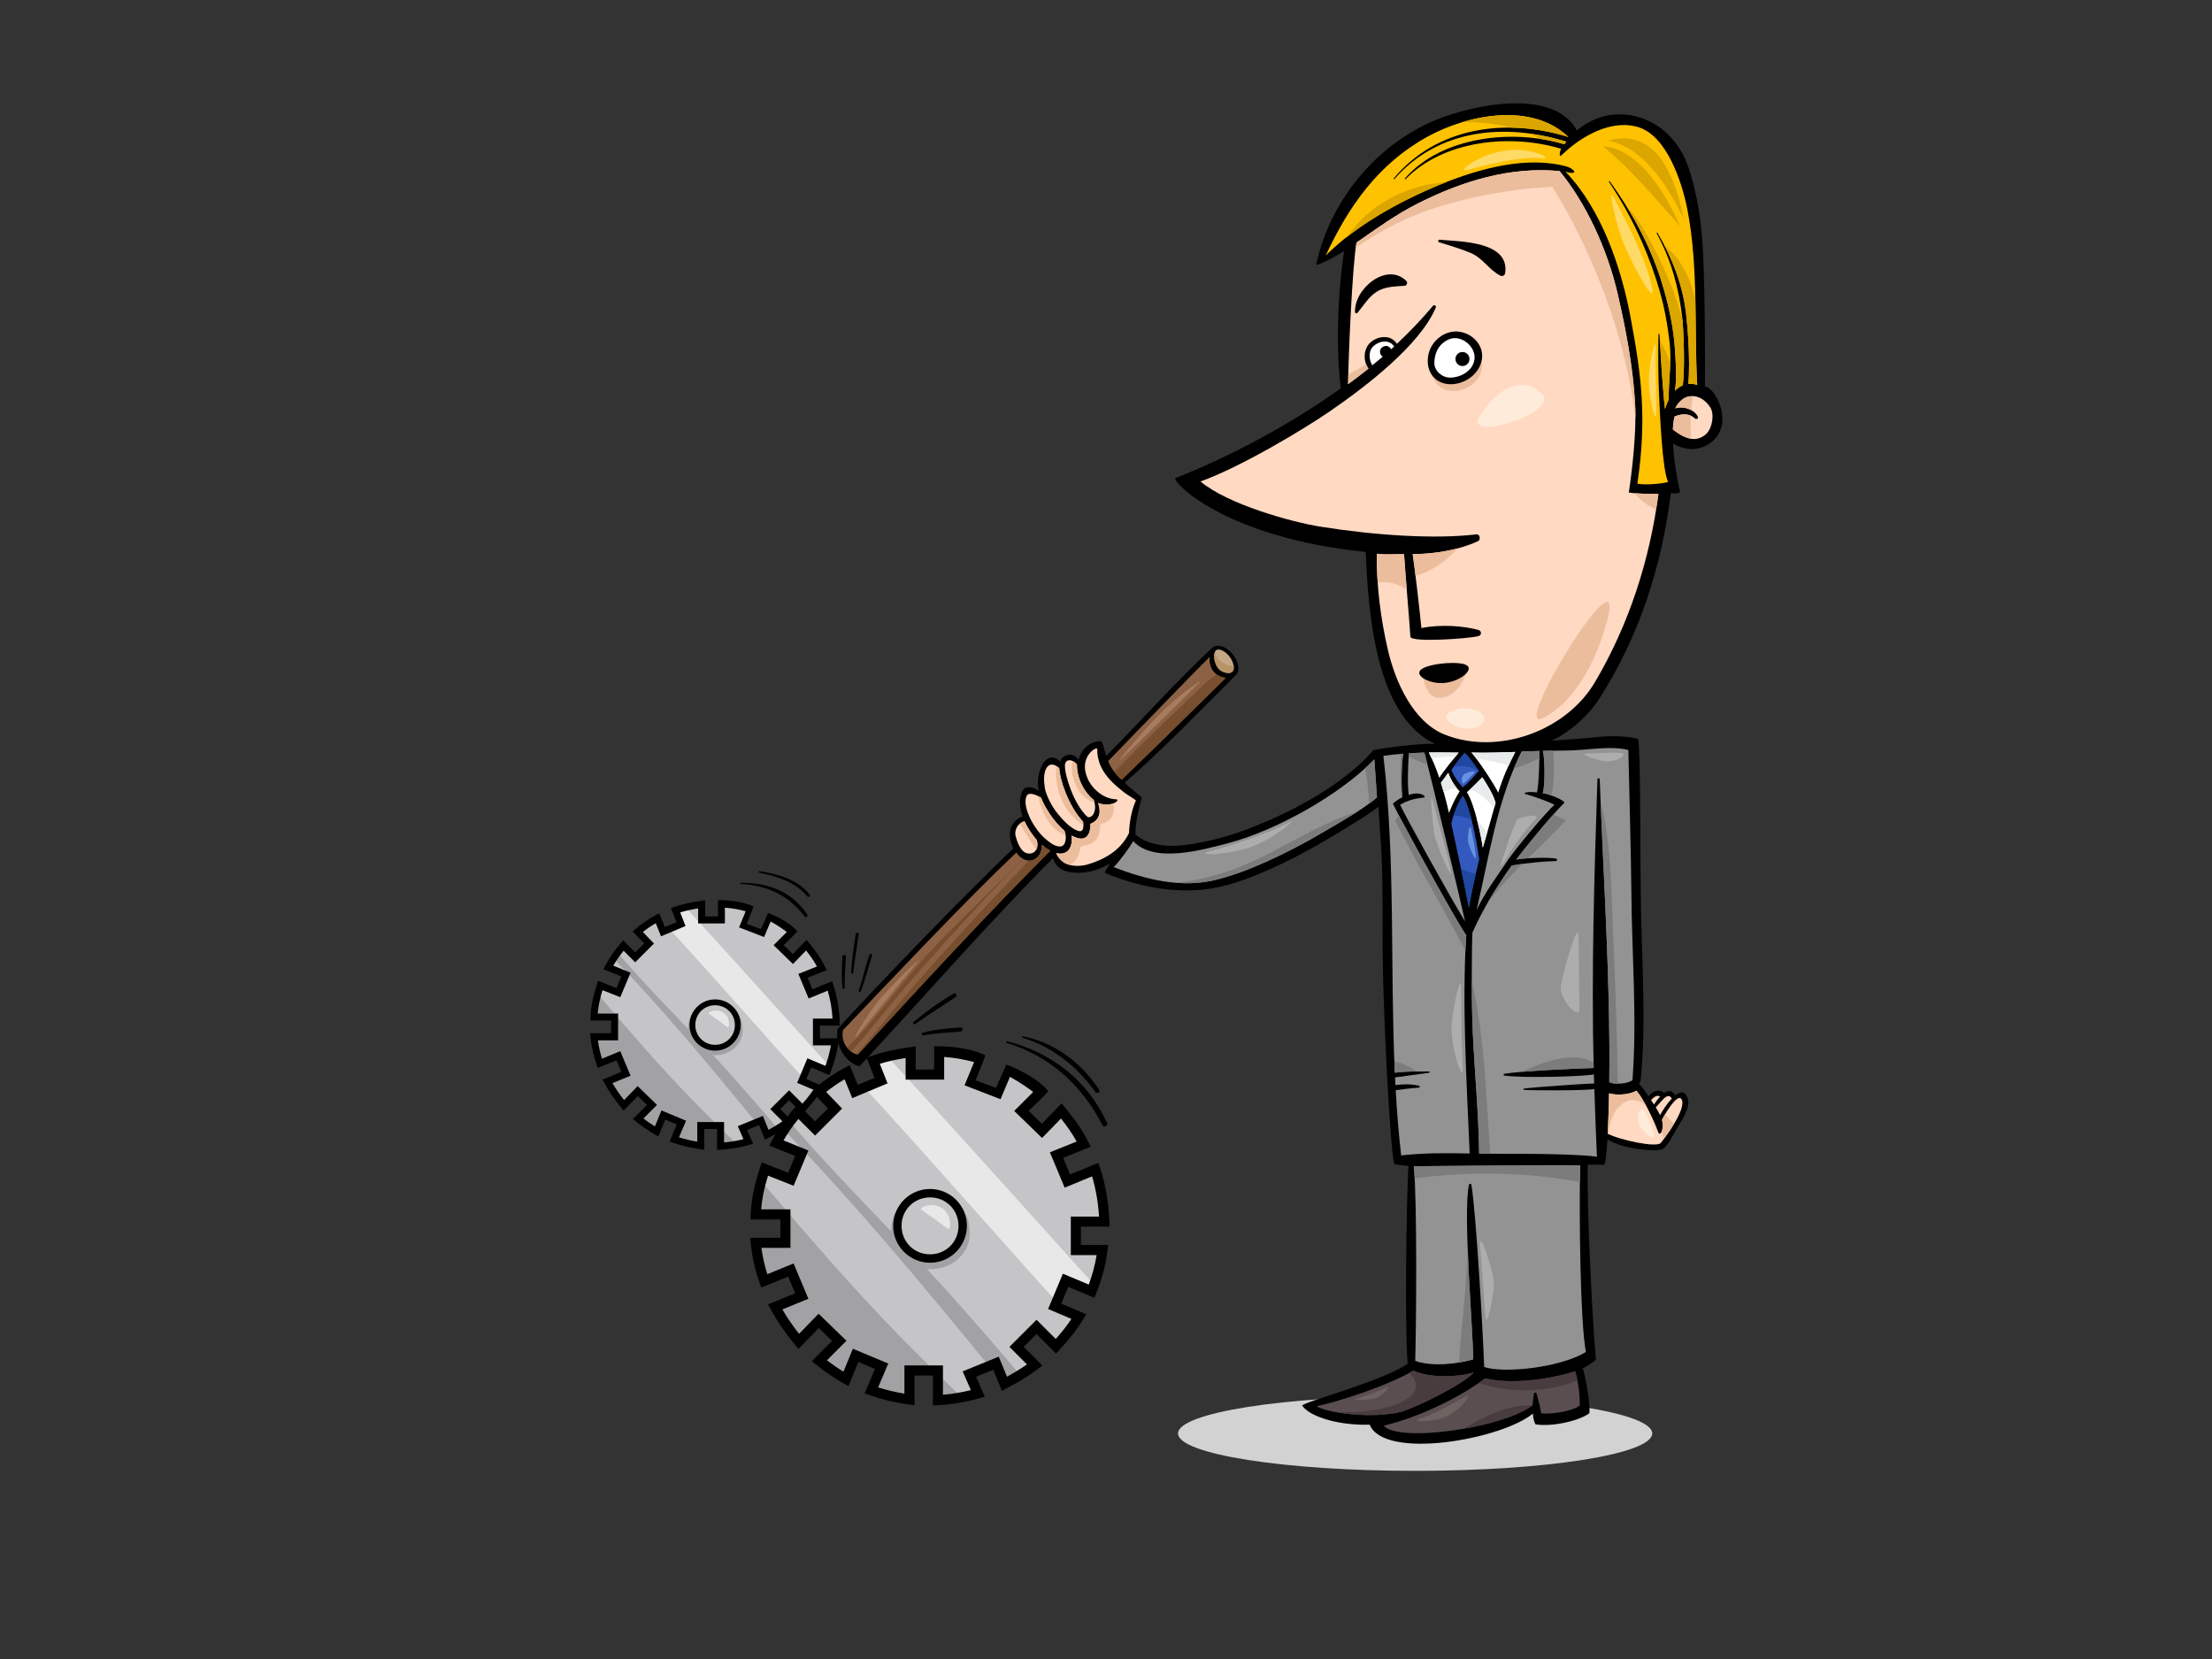 <?xml version="1.0" encoding="utf-8"?>
<!-- Generator: Adobe Illustrator 17.0.0, SVG Export Plug-In . SVG Version: 6.00 Build 0)  -->
<!DOCTYPE svg PUBLIC "-//W3C//DTD SVG 1.1//EN" "http://www.w3.org/Graphics/SVG/1.1/DTD/svg11.dtd">
<svg version="1.1" id="Layer_1" xmlns="http://www.w3.org/2000/svg" xmlns:xlink="http://www.w3.org/1999/xlink" x="0px" y="0px"
	 width="800px" height="600px" viewBox="0 0 800 600" enable-background="new 0 0 800 600" xml:space="preserve">
<rect x="0" y="0" width="800" height="600" fill="#333333" stroke="none"/>
<ellipse fill="#D2D2D2" cx="511.81" cy="518.424" rx="85.75" ry="13.532"/>
<path d="M616.591,139.744c0.111-2.907,0.121-31.905-0.62-47.476c-0.518-10.92-1.868-21.761-5.481-32.13
	c-6.391-18.339-26.734-24.447-40.176-12.952c-8.536-15.761-38.487-9.007-50.982-3.827c-21.795,9.034-38.36,29.351-43.292,52.252
	c-0.208,0.969,7.401-3.048,10.079-4.835c-2.539,16.871-2.876,36.114-1.198,49.652c-18.139,12.972-39.244,24.352-59.795,32.484
	c-1.706,0.673,16.666,21.347,68.778,26.708c1.04,21.621,3.235,58.841,25.07,69.449c-0.012-0.002-0.026-0.002-0.039-0.002
	c-5.397-0.389-19.638,1.644-22.203,2.199c0.622,4.576,1.545,16.123,2.722,34.425c0.859,13.367,0.438,26.784,0.608,40.175
	c0.302,24.105,3.014,75.07,4.378,75.255c1.635,0.223,3.284,0.399,4.936,0.54c-0.75,13.964-1.377,59.145-0.258,71.531
	c-9.117,6.443-38.903,14.127-38.138,15.214c2.979,4.237,13.96,7.216,24.383,6.843c5.268,12.925,47.623,5.394,59.051-4.021
	c0.023,1.415,0.339,2.995,0.966,3.938c6.745,0.942,16.351-1.589,19.453-4.079c0.313-4.706-1.705-14.456-2.443-16.213
	c1.502-0.728,3.59-2.049,4.797-3.082c-1.1-11.609-3.295-51.934-2.963-70.544c1.561-0.151,4.593,0.159,6.147-0.068
	c0.482-2.166,0.979-8.499,1.008-9.12c5.414,3.664,18.093,4.619,19.983,3.497c1.891-1.12,4.351-6.273,5.827-8.658
	c1.518-2.457,4.219-6.561,3.177-9.662c-0.922-2.744-2.639-2.548-4.473-1.094c-1.104-1.986-2.599-1.827-4.037-0.828
	c-1.749-1.699-4.437-0.67-5.616,1.233c-1.079-1.609-2.206-3.213-3.462-4.669c-0.004-0.005-0.004-0.01-0.008-0.017
	c0.309-0.286,0.545-0.683,0.599-1.23c1.986-19.976,0.552-40.908,0.139-60.967c-0.396-19.333-0.086-58.246-1.059-62.404
	c-4.07-1.15-10.337-1.192-14.959-0.696c-5.858,0.628-10.602,0.942-16.503,1.308c5.21-2.085,12.859-8.153,17.194-14.847
	c14.588-22.536,22.802-48.131,26.104-74.688c0.946,0.045,2.573,0.336,3.357-0.449c-1.008-3.803-2.573-13.091-2.522-17.491
	c1.346,0.926,2.993,1.438,4.542,1.777c4.094,0.903,8.551-0.824,11.095-4.082C626.211,151.117,620.059,140.079,616.591,139.744z"/>
<path fill="#FFFFFF" d="M527.549,272.193c-0.865,1.084-5.788,6.994-6.998,9.127c-1.072-3.156-2.296-6.243-3.784-9.178
	C520.175,272.078,524.137,272.163,527.549,272.193z"/>
<path fill="#939393" d="M551.421,287.072c4.465,1.336,8.801,2.94,10.802,3.998c-2.668,2.174-13.743,15.417-16.603,19.637
	c-4.747,7.004-8.417,11.851-11.586,18.372c4.545-19.311,7.31-39.4,16.289-57.277c2.153-0.083,4.306-0.145,6.458-0.211
	c-0.071,2.959-0.091,11.28-0.907,15.005C551.552,286.082,551.163,286.996,551.421,287.072z"/>
<path fill="#3359BF" d="M529.075,287.849c2.454,3.735,4.819,15.171,5.912,22.858c-1.417,5.879-2.899,12.295-3.744,17.521
	c-1.405-7.648-5.946-28.401-6.357-30.348C525.704,293.95,527.87,289.215,529.075,287.849z"/>
<path fill="#FFFFFF" d="M524.629,292.584c-0.181,0.432-0.389,0.921-0.588,1.433c-0.583-2.558-1.188-5.021-1.885-7.491
	c-0.321-1.132-0.662-2.269-1.027-3.414c1.043-1.365,1.777-2.475,2.648-3.614c0.677,1.921,1.834,4.044,3.171,5.663
	c0.312,0.379,0.633,0.73,0.961,1.044C526.613,288.218,525.554,290.378,524.629,292.584z"/>
<path fill="#FFFFFF" d="M530.521,286.484c2.087-1.685,4.559-4.391,5.589-5.367c1.633,2.558,4.045,6.33,4.78,9.292
	c-0.728,2.613-3.711,13.284-4.617,16.173C535.878,303.48,533.492,291.221,530.521,286.484z"/>
<path fill="#FFFFFF" d="M541.838,286.727c-0.877-2.334-7.887-12.772-9.658-14.561c4.924,0.189,12.925-0.126,15.84-0.211
	C545.532,276.692,543.461,281.413,541.838,286.727z"/>
<path fill="#3359BF" d="M534.791,278.815c-1.459,1.808-3.869,4.458-5.75,5.934c-1.732-1.873-3.178-3.886-4.13-6.323
	c1.436-1.898,3.182-4.371,4.807-6.15C530.9,273.25,533.886,277.359,534.791,278.815z"/>
<path fill="#939393" d="M509.588,272.437c1.851-0.113,3.702-0.203,5.555-0.253c3.153,11.795,12.888,52.75,14.735,61.101
	c-5.43-8.866-21.115-37.169-23.522-42.227c2.728-1.604,5.536-2.335,8.349-2.568c1.777-0.146-1.045-2.57-5.218-0.962
	C509.003,284.316,509.165,276.371,509.588,272.437z"/>
<path fill="#939393" d="M506.752,417.875c-0.908-7.85-1.527-15.717-1.975-23.594c2.799-0.399,5.598-0.718,8.428-0.932
	c0.339-0.025,0.389-0.594,0.053-0.67c-2.846-0.67-5.715-0.63-8.583-0.234c-0.05-0.929-0.109-1.857-0.153-2.786
	c4.401-0.592,8.353-1.165,12.352-1.685c0.298-0.037,0.267-0.465-0.036-0.464c-4.031,0.028-8.331-0.11-12.388,0.457
	c-1.735-38.215,0.289-76.628-4.134-114.593c2.392-0.359,4.787-0.612,7.183-0.801c-0.664,3.638-0.744,12.549-0.342,15.749
	c-1.072,0.537-2.915,1.772-3.386,2.335c1.218,2.972,23.987,44.578,26.507,47.525c-1.599,25.567,0.239,54.261,1.246,78.993
	C523.218,416.996,514.872,416.949,506.752,417.875z"/>
<path fill="#5A4E51" d="M476.155,508.576c7.217-1.428,26.324-7.594,34.984-12.865c5.749,2.731,16.425,2.394,21.874,0.638
	c-3.52,4.071-19.157,11.875-25.796,14.11C496.286,513.401,479.607,510.916,476.155,508.576z"/>
<path fill="#5A4E51" d="M571.303,508.37c-2.903,2.089-10.118,3.188-13.918,2.799c-0.076-0.951-1.205-5.749-1.677-7.204
	c-0.148-0.459-0.894-0.412-0.95,0.083c-0.151,1.3-0.419,2.758-0.516,4.205c-10.63,8.151-48.279,13.658-53.827,7.363
	c14.333-3.432,28.765-11.12,36.679-17.089c11.852,2.676,26.905-0.68,32.576-2.588C570.597,498.694,571.537,504.813,571.303,508.37z"
	/>
<path fill="#939393" d="M536.773,494.393c-0.386-11.514-2.89-55.629-4.626-65.941c-0.08-0.472-0.785-0.354-0.876,0.06
	c-2.261,10.226,1.513,52.619,1.524,63.104c-5.031,1.582-14.757,2.839-20.96,0.553c0.397-13.872,0.712-57.016-0.481-70.381
	c12.18-0.047,48.869-0.529,60.143-0.321c-0.432,16.826-0.013,56.834,2.079,67.502C564.281,494.634,543.925,496.806,536.773,494.393z
	"/>
<path fill="#FFD9C2" d="M604.489,397.104c0.051,0.075,0.112,0.125,0.169,0.178c-1.606,1.684-3.186,4.037-4.283,5.997
	c-0.453-0.962-0.992-1.88-1.55-2.776c0.764-0.866,1.524-1.74,2.315-2.575C602.081,396.938,603.482,395.544,604.489,397.104z"/>
<path fill="#FFD9C2" d="M598.355,396.73c0.782-0.527,1.385-0.504,2.054-0.138c-0.874,0.919-1.661,2.001-2.234,2.889
	c-0.106-0.166-0.209-0.337-0.316-0.499c-0.244-0.369-0.494-0.746-0.74-1.12C597.498,397.449,597.891,397.046,598.355,396.73z"/>
<path fill="#FFD9C2" d="M599.799,409.62c0.538,1.441,2.248-1.203,1.266-4.601c0.566-1.203,5.497-9.945,7.071-7.461
	c2.1,3.311-6.389,14.549-7.553,15.844c-1.509,1.679-14.432-0.972-19.116-3.372c0.218-4.869,0.385-9.742,0.479-14.622
	c1.959,0.647,6.856,0.808,9.907-0.959C595.143,398.459,598.552,406.285,599.799,409.62z"/>
<path fill="#939393" d="M569.034,271.363c6.694-0.296,13.773-1.625,19.877-0.12c0.177,7.874,1.03,40.394,1.095,50.952
	c0.143,22.752,2.125,45.801,0.401,68.48c-1.765,1.283-6.262,1.687-8.396,0.72c0.474-36.49-2.129-73.238-3.446-109.545
	c-0.02-0.54-0.807-0.484-0.826,0.038c-1.153,34.535-2.219,69.603-1.369,104.372c-6.03,0.16-26.008,1.032-32.32,2.091
	c-0.366,0.062-0.342,0.582,0.017,0.638c6.364,0.971,28.288,0.384,32.371-0.414c0.029,1.092,0.077,2.179,0.109,3.268
	c-3.936,0.13-20.863,1.286-25.348,1.843c-0.268,0.035-0.313,0.472-0.022,0.489c4.478,0.274,21.543,0.261,25.439-0.286
	c0.234,7.383,0.869,23.651,0.935,24.451c-9.862-1.376-38.324-0.984-42.589-1.089c-0.195-14.527-1.599-28.945-2.292-43.456
	c-0.575-12.046-0.385-32.324-0.159-36.471c3.689-8.397,8.844-16.823,14.224-24.273c5.809-1.054,12.475-1.579,15.948-1.626
	c0.509-0.008,0.613-0.799,0.099-0.899c-3.082-0.605-12.564-0.156-14.44,0.361c2.867-3.778,12.202-15.415,17.42-20.549
	c0.535-0.527-4.898-3.133-7.826-3.486c0.909-2.129,0.838-12.815,0.048-15.299C561.664,271.45,565.351,271.528,569.034,271.363z"/>
<path fill="#FFD9C2" d="M576.878,246.64c-10.68,18.106-35.61,26.645-54.527,18.972c-11.122-4.513-17.638-18.709-20.372-30.434
	c-2.582-11.067-4.179-23.31-4.04-34.907c3.742,0.435,6.097,0.076,9.853,0.146c0.569,8.71,1.699,20.875,2.302,29.851
	c0.142,2.153,20.642,0.76,24.554-0.196c1.29-0.316,1.281-1.923,0.012-2.262c-5.064-1.361-13.405-2.141-20.586-0.663
	c-0.46-4.739-2.468-22.587-3.159-26.723c8.269-0.13,16.346-1.411,23.556-4.667c1.183-0.533,0.799-2.648-0.509-2.493
	c-15.181,1.793-36.673,0.361-56.446-2.796c-10.39-1.657-33.503-8.05-43.334-16.336c14.65-5.261,37.319-18.881,46.695-25.32
	c12.894-8.856,32.693-23.967,38.399-37.595c0.266-0.628-0.596-1.117-1.036-0.59c-4.067,4.855-8.431,9.406-13.015,13.72
	c-2.325-3.587-6.945-2.736-9.434-0.63c-2.734,2.311-2.883,6.803-0.868,9.589c-2.403,1.935-4.86,3.805-7.357,5.626
	c0.04-8.798,1.523-43.13,3.036-51.211c7.194-4.985,14.273-10.146,22.197-14.14c16.012-8.07,33.386-13.425,51.23-11.705
	c9.332,11.261,17.215,27.825,21.082,44.657c2.902,12.629,5.413,25.828,6.226,39.028c0.653,10.581-1.148,25.283-2.256,32.555
	c2.61,0.537,9.815,0.557,10.714,0.522C596.655,202.551,589.152,225.836,576.878,246.64z"/>
<path fill="#FFFFFF" d="M500.125,128.957c-1.162,1.002-2.606,2.154-3.793,3.132c-0.698-0.801-1.567-3.743-0.432-5.848
	c1.226-2.272,5.99-4.328,8.326-0.937c-0.376,0.346-0.764,0.686-1.149,1.025c-0.186-0.677-1.202-1.403-2.122-1.185
	C498.177,125.806,499.051,128.701,500.125,128.957z"/>
<path fill="#FFC200" d="M581.894,65.766c8.073,11.961,14.217,25.295,18.249,39.137c1.889,6.482,3.09,13.126,3.771,19.84
	c0.675,6.659-0.514,13.221-0.394,19.781c-0.548,1.057-0.987,2.204-1.354,3.379c-0.13-1.095-0.253-2.182-0.349-3.243
	c-0.707-7.93-1.194-15.844-1.651-23.794c-0.011-0.231-0.353-0.224-0.357,0.008c-0.134,6.971-0.134,14.918,0.256,22.993
	c0.231,4.755,1.104,26.679,3.266,30.406c-2.093,0.725-8.735,1.247-11.158,0.637c3.594-24.14,1.298-39.9-2.399-59.83
	c-3.369-18.169-10.464-39.247-23.57-52.982c5.306,1.461,2.794-1.183,0.637-1.799c-14.463-4.124-32.028,0.686-46.12,6.499
	c-14.357,5.921-29.999,14.398-41.257,25.611c8.26-17.797,18.975-33.11,36.665-42.899c14.746-8.163,37.848-12.647,51.105,0.033
	c-22.376-6.962-47.53-3.777-63.191,15.001c-0.135,0.163,0.096,0.392,0.239,0.233c15.959-18.266,40.16-20.372,62.197-13.543
	c-0.244,0.309-0.482,0.63-0.722,0.951c-18.572-5.695-44.422-2.867-57.654,12.355c-0.147,0.168,0.091,0.402,0.246,0.241
	c13.745-14.085,37.939-16.52,56.281-10.965c-0.016,0.025-0.036,0.05-0.051,0.075c-0.51,0.814-0.764,3.017-0.004,2.397
	c0.322-0.261,3.579-3.579,7.943-6.265c4.362-2.687,11.906-6.296,19.679-4.14c10.524,2.916,16.155,19.849,18.133,30.214
	c4.034,21.136,2.347,43.624,3.496,63.091c-1.153-0.333-2.216-0.417-3.204-0.321c0.714-8.853-0.258-20.647-0.854-25.634
	c-1.236-10.374-5.043-20.032-10.31-29.016c-0.11-0.185-0.389-0.02-0.286,0.166c5.208,9.564,8.053,19.86,9.263,30.645
	c0.495,4.435,0.998,19.346,0.133,24.354c-1.04,0.432-1.972,1.092-2.789,1.931c0.712-4.967,0.275-10.463-0.022-15.104
	c-0.475-7.412-2.052-14.722-4.085-21.849c-4.012-14.044-10.962-26.979-19.477-38.772C582.063,65.412,581.768,65.58,581.894,65.766z"
	/>
<path fill="#FFD9C2" d="M617.016,156.996c-4.038,3.624-8.516,1.011-11.993-1.641c0.059-1.642,0.243-3.223,0.592-4.702
	c2.418-1.052,5.346-1.293,7.335,0.665c0.47,0.462,1.407,0.065,1.073-0.633c-1.204-2.531-5.153-4.003-8.171-2.995
	c0.392-0.77,1.9-3.582,4.698-4.255c2.797-0.67,5.767,0.543,7.944,3.806C620.209,149.814,619.203,155.035,617.016,156.996z"/>
<path fill="#E8EBEB" d="M526.328,273.694c0.566-0.695,1.015-1.24,1.221-1.501c-3.412-0.03-7.374-0.115-10.782-0.051
	c0.334,0.658,0.609,1.346,0.918,2.018C520.478,273.755,523.382,273.615,526.328,273.694z"/>
<path fill="#E8EBEB" d="M526.948,285.161c-1.184-1.481-2.478-3.7-3.171-5.663c-0.871,1.139-1.605,2.249-2.648,3.614
	c0.365,1.145,0.714,2.284,1.027,3.414C523.612,285.63,525.304,284.931,526.948,285.161z"/>
<path fill="#E8EBEB" d="M537.715,289.356c1,0.903,1.861,1.89,2.651,2.926c0.222-0.791,0.405-1.448,0.524-1.873
	c-0.735-2.962-3.147-6.734-4.78-9.292c-0.863,0.818-2.734,2.839-4.545,4.466C533.862,286.032,536.077,287.877,537.715,289.356z"/>
<path fill="#E8EBEB" d="M534.068,296.068c1.173,4.426,1.988,8.823,2.205,10.513c0.319-1.024,0.9-3.02,1.549-5.289
	C536.596,299.537,535.307,297.82,534.068,296.068z"/>
<path fill="#E8EBEB" d="M545.591,276.935c0.766-1.672,1.562-3.329,2.428-4.98c-2.915,0.085-10.915,0.401-15.84,0.211
	c0.377,0.382,1,1.17,1.744,2.176C537.902,274.908,541.842,275.804,545.591,276.935z"/>
<path fill="#2047A1" d="M528.365,314.084c1.153,5.45,2.291,10.944,2.879,14.143c0.599-3.708,1.523-8.015,2.516-12.305
	C531.83,315.72,530.025,315.088,528.365,314.084z"/>
<path fill="#2047A1" d="M532.244,296.607c-0.965-3.788-2.056-7.064-3.169-8.758c-0.915,1.039-2.384,4.024-3.397,7.124
	C527.958,294.913,530.17,295.531,532.244,296.607z"/>
<path fill="#2047A1" d="M534.712,278.693c-0.976-1.539-3.837-5.464-4.994-6.418c-1.321,1.444-2.714,3.338-3.964,5.02
	C528.824,276.757,532.02,277.251,534.712,278.693z"/>
<path fill="#493C3F" d="M511.139,495.711c-0.508,0.311-1.057,0.622-1.632,0.936c1.819,1.205,2.872,2.997,2.452,5.626
	c-0.485,3.035-6.345,5.595-8.829,6.298c-6.649,1.891-13.932,2.56-21.04,1.945c6.766,1.383,17.379,2.028,25.126-0.056
	c6.639-2.236,22.276-10.039,25.796-14.11C527.563,498.104,516.887,498.442,511.139,495.711z"/>
<path fill="#493C3F" d="M570.483,499.253c-0.249-1.3-0.531-2.472-0.813-3.313c-5.671,1.908-20.724,5.264-32.576,2.588
	c-0.708,0.537-1.488,1.087-2.297,1.646C545.82,503.914,559.373,503.772,570.483,499.253z"/>
<path fill="#493C3F" d="M554.222,508.268c-8.746-0.283-17.209,3.748-24.915,8.47C539.481,514.965,549.501,511.879,554.222,508.268z"
	/>
<path fill="#7C7C7C" d="M556.734,274.132c0.019-1.024,0.031-1.91,0.047-2.542c-2.153,0.067-4.305,0.128-6.458,0.211
	c-1.01,2.013-1.932,4.056-2.797,6.12C550.762,277.039,553.861,275.788,556.734,274.132z"/>
<path fill="#7C7C7C" d="M516.26,276.486c-0.428-1.676-0.805-3.135-1.117-4.302c-1.853,0.05-3.704,0.14-5.555,0.253
	c-0.04,0.372-0.076,0.81-0.11,1.248C511.631,274.754,513.903,275.69,516.26,276.486z"/>
<path fill="#7C7C7C" d="M510.225,386.134c-1.863-1.109-3.857-1.762-5.924-2.249c0.055,1.36,0.089,2.723,0.15,4.081
	c2.526-0.353,5.143-0.426,7.734-0.442C511.558,387.017,510.911,386.541,510.225,386.134z"/>
<path fill="#7C7C7C" d="M530.015,343.92c0.082-1.918,0.146-3.853,0.264-5.739c-2.099-2.455-18.229-31.698-24.273-43.135
	c-0.549,0.495-1.032,1.04-1.448,1.611C512.471,312.713,521.789,328.025,530.015,343.92z"/>
<path fill="#7C7C7C" d="M506.558,272.66c-0.069,5.274-0.17,10.543,0.346,15.797c0.087-0.046,0.174-0.096,0.254-0.136
	c-0.401-3.2-0.322-12.111,0.342-15.749C507.185,272.596,506.872,272.633,506.558,272.66z"/>
<path fill="#7C7C7C" d="M571.391,427.512c0.026-2.227,0.061-4.272,0.106-6.045c-11.274-0.208-47.964,0.274-60.143,0.321
	c0.109,1.218,0.204,2.689,0.289,4.358C531.291,423.661,551.795,423.759,571.391,427.512z"/>
<path fill="#7C7C7C" d="M529.74,468.962c-0.726,7.938-1.557,15.869-2.075,23.817c1.948-0.319,3.729-0.723,5.13-1.163
	c-0.008-6.383-1.409-24.59-1.992-40.17C530.634,457.295,530.271,463.132,529.74,468.962z"/>
<path fill="#7C7C7C" d="M561.044,287.672c1.409-5.219,0.865-10.751,0.775-16.168c-1.279,0.01-2.557,0.015-3.835,0.05
	c0.79,2.483,0.861,13.169-0.048,15.299C558.821,286.959,559.934,287.273,561.044,287.672z"/>
<path fill="#7C7C7C" d="M550.578,312.447c-1.293,0.181-2.59,0.377-3.843,0.605c-3.159,4.373-6.231,9.087-8.982,13.931
	C541.517,321.763,545.961,317.04,550.578,312.447z"/>
<path fill="#7C7C7C" d="M566.279,296.64c-1.506-0.711-2.999-1.418-4.539-2.015c-5.065,5.686-11.176,13.332-13.399,16.263
	c0.671-0.185,2.326-0.359,4.304-0.482C557.272,305.871,561.984,301.403,566.279,296.64z"/>
<path fill="#7C7C7C" d="M585.128,391.93c-0.232-17.779-0.976-35.542-1.706-53.307c-0.664-16.17-0.558-33.087-4.541-48.926
	c1.373,33.75,3.571,67.833,3.131,101.698C582.808,391.756,583.936,391.925,585.128,391.93z"/>
<path fill="#7C7C7C" d="M550.358,387.648c8.575-0.723,21.388-1.267,26.012-1.388c-0.013-0.618-0.019-1.238-0.033-1.857
	C569.845,379.919,558.087,383.9,550.358,387.648z"/>
<path fill="#7C7C7C" d="M532.291,354.417c0.013,6.625,0.115,13.861,0.379,19.379c0.693,14.511,2.098,28.928,2.292,43.456
	c0.714,0.017,2.114,0.022,3.982,0.022C537.496,396.539,536.91,374.838,532.291,354.417z"/>
<path fill="#DBA600" d="M546.723,46.19c6.866,0.12,13.813,1.272,20.51,3.355c-9.945-9.513-25.431-9.365-38.776-5.252
	C534.616,44,540.847,44.626,546.723,46.19z"/>
<path fill="#DBA600" d="M566.477,51.236c-4.438-1.375-8.963-2.367-13.493-2.959c1.49,0.603,2.94,1.275,4.346,2.015
	c2.915,0.454,5.752,1.075,8.425,1.895C565.995,51.866,566.234,51.545,566.477,51.236z"/>
<path fill="#DBA600" d="M511.074,68.165c-6.448,2.118-12.484,5.409-17.459,10.076c-2.547,2.392-4.705,4.995-6.746,7.692
	c10.202-8.05,22.415-14.418,33.852-19.133c0.794-0.327,1.603-0.652,2.418-0.971C519.033,66.172,514.987,66.882,511.074,68.165z"/>
<path fill="#DBA600" d="M579.646,52.856c10.487,8.449,18.928,18.974,27.955,28.935C601.708,68.283,592.031,53.747,579.646,52.856z"
	/>
<path fill="#DBA600" d="M594.502,51.841c-4.258-2.234-8.758-2.267-12.977-0.921c12.005,2.023,21.401,15.292,27.396,28.35
	c-0.859-4.662-2.066-9.245-3.854-13.583C602.9,60.424,599.754,54.592,594.502,51.841z"/>
<path fill="#DBA600" d="M600.314,123.256c0.418,7.146,0.868,14.271,1.503,21.405c0.096,1.061,0.219,2.147,0.349,3.243
	c0.367-1.175,0.806-2.322,1.354-3.379c-0.078-4.273,0.392-8.548,0.549-12.85C603.189,128.659,601.985,125.796,600.314,123.256z"/>
<path fill="#DBA600" d="M603.904,102.055c-2.803-6.704-5.99-13.359-9.759-19.58c-1.723-2.842-3.564-5.651-5.889-7.835
	c5.738,9.275,10.402,19.186,13.412,29.723c2.034,7.127,3.61,14.438,4.085,21.849c0.297,4.641,0.734,10.137,0.022,15.104
	c0.817-0.839,1.75-1.499,2.789-1.931c0.825-4.782,0.405-18.571-0.066-23.669C607.295,111.077,605.769,106.514,603.904,102.055z"/>
<path fill="#DBA600" d="M601.926,88.741c3.968,7.684,6.807,15.835,7.839,24.494c0.596,4.987,1.567,16.781,0.854,25.634
	c0.988-0.096,2.051-0.012,3.204,0.321c-0.572-9.667-0.442-20.081-0.662-30.704C611.338,100.589,607.94,93.475,601.926,88.741z"/>
<path fill="#EBBD9C" d="M600.912,409.3c0.324,0.843,0.622,1.695,0.889,2.56c1.01-1.35,2.428-3.368,3.701-5.505
	c-1.248-0.971-2.358-2.116-3.304-3.361c-0.562,0.941-0.991,1.727-1.133,2.026C601.593,406.843,601.34,408.425,600.912,409.3z"/>
<path fill="#EBBD9C" d="M588.06,398.424c2.541-1.272,5.366-0.342,7.314,1.513c-1.119-2.064-2.325-4.031-3.521-5.488
	c-3.051,1.767-7.948,1.606-9.907,0.959c-0.095,4.88-0.262,9.754-0.479,14.622c0.108,0.056,0.244,0.113,0.361,0.168
	C582.039,405.555,583.689,400.61,588.06,398.424z"/>
<path fill="#EBBD9C" d="M508.772,213.287c-0.372-4.579-0.73-9.059-0.98-12.87c-3.756-0.07-6.11,0.289-9.853-0.146
	c-0.04,3.421,0.086,6.898,0.327,10.387C502.039,210.209,505.844,211.066,508.772,213.287z"/>
<path fill="#EBBD9C" d="M514.738,244.634c0.409,4.884,3.451,9.805,9.081,6.963c3.763-1.898,5.861-5.381,6.543-9.257
	C525.207,242.159,519.815,243.464,514.738,244.634z"/>
<path fill="#EBBD9C" d="M487.567,138.932c2.497-1.822,4.954-3.692,7.357-5.626c-0.336-0.469-0.591-0.994-0.805-1.539
	c-2.127,1.265-4.293,2.452-6.492,3.587C487.592,136.784,487.571,138.004,487.567,138.932z"/>
<path fill="#EBBD9C" d="M535.417,129.6c-2.226-5.553-13.594-9.436-15.929-3.268c0.145,0.284,0.171,0.63-0.052,0.991
	c-0.109,0.179-0.204,0.366-0.303,0.555c-0.039,0.344-0.093,0.673-0.092,1.062c0.008,0.583-0.357,0.917-0.789,1.03
	c-1.499,4.805,0.153,10.302,6.02,11.333C530.501,142.399,538.124,136.347,535.417,129.6z"/>
<path fill="#EBBD9C" d="M561.408,67.543c14.982,24.123,27.001,55.726,30.058,83.983c0.025-2.076-0.012-4.086-0.129-5.966
	c-0.813-13.199-3.323-26.398-6.226-39.028c-3.867-16.833-11.75-33.396-21.082-44.657c-17.844-1.72-35.219,3.635-51.23,11.705
	c-7.924,3.994-15.003,9.155-22.197,14.14c-0.092,0.487-0.183,1.09-0.272,1.759c10.287-6.778,19.417-11.574,31.166-15.056
	C540.076,68.918,554.266,67.974,561.408,67.543z"/>
<path fill="#EBBD9C" d="M598.93,184.231c0.298-1.862,0.62-3.722,0.865-5.593c-0.714,0.027-5.394,0.018-8.603-0.254
	C593.329,181.053,595.978,182.923,598.93,184.231z"/>
<path fill="#EBBD9C" d="M527.303,198.281c-5.233,1.413-10.764,2.055-16.388,2.143c0.232,1.393,0.615,4.35,1.036,7.826
	C517.974,206.608,523.057,202.82,527.303,198.281z"/>
<path fill="#EBBD9C" d="M612.267,143.283c-0.573-0.023-1.151,0.017-1.718,0.151c-2.798,0.673-4.306,3.486-4.698,4.255
	c1.864-0.623,4.078-0.296,5.785,0.638C611.787,146.637,612.001,144.954,612.267,143.283z"/>
<path fill="#EBBD9C" d="M611.482,150.332c-1.814-0.808-3.991-0.495-5.868,0.321c-0.349,1.479-0.534,3.06-0.592,4.702
	c1.98,1.509,4.281,2.982,6.642,3.313C611.372,155.921,611.323,153.128,611.482,150.332z"/>
<path d="M523.76,120.32c-3.853,1.27-6.271,4.406-7.028,7.365c-1.515,5.934,1.651,10.919,7.375,11.263
	c5.286,0.319,10.901-3.472,11.826-8.876C537.06,123.497,529.866,118.306,523.76,120.32z"/>
<path fill="#FFFFFF" d="M533.176,130.519c-0.845,3.639-4.635,5.927-8.571,6.054c-2.92,0.093-5.841-2.367-5.841-5.206
	c0-2.159,0.508-6.35,4.952-8.509C528.439,120.563,534.307,125.643,533.176,130.519z"/>
<path d="M520.663,86.698c-0.606-0.058-0.744,0.745-0.171,0.919c3.808,1.155,7.633,2.314,11.319,3.825
	c4.568,1.875,6.674,6.241,10.924,8.293c0.73,0.356,1.541-0.268,1.642-0.996C545.987,87.149,527.906,87.398,520.663,86.698z"/>
<circle cx="528.922" cy="129.843" r="2.54"/>
<path d="M508.568,101.553c-7.164-6.886-18.902,2.959-18.497,11.338c0.02,0.424,0.578,0.583,0.843,0.274
	c2.316-2.691,3.915-5.67,6.994-7.656c2.945-1.9,6.666-1.9,10.055-2.151C508.884,103.288,509.201,102.161,508.568,101.553z"/>
<path d="M530.601,240.688c-2.541-1.9-15.865-0.675-17.17,2.076c-1.031,2.182,4.159,4.571,8.607,4.265
	C527.769,246.64,532.98,242.471,530.601,240.688z"/>
<path fill="#FFEBD9" d="M535.085,150.52c7.686-12.009,17.013-14.306,22.813-7.732C563.698,149.36,528.898,160.188,535.085,150.52z"
	/>
<path fill="#FFEBD9" d="M524.26,257.634c7.214-3.883,15.853,0.776,11.214,4.641C530.833,266.141,519.232,260.34,524.26,257.634z"/>
<path fill="#FFEBD9" d="M594.935,402.279c1.416,2.357,3.563,7.453,3.241,8.748c-0.325,1.296-4.535-1.946-5.508-4.536
	C591.696,403.898,592.99,399.038,594.935,402.279z"/>
<path fill="#ADADAD" d="M518.125,289.429c1.441,5.758,5.633,20.648,6.57,25.527c0.939,4.88-5.443-9.948-6.007-13.515
	C518.125,297.875,516.812,284.173,518.125,289.429z"/>
<path fill="#ADADAD" d="M543.656,312.331c2.476-4.224,7.884-12.39,11.264-15.581c3.378-3.193-5.633-1.315-6.383-0.19
	C547.786,297.687,540.466,317.774,543.656,312.331z"/>
<path fill="#ADADAD" d="M573.878,272.533c3.585,0,11.638-0.753,12.954,0c1.313,0.751-1.877,2.626-4.881,2.814
	C578.948,275.537,570.122,272.533,573.878,272.533z"/>
<path fill="#ADADAD" d="M570.876,338.24c0.183,5.444,0.187,21.021,0.375,26.279c0.189,5.259-7.321-3.191-6.758-7.696
	C565.058,352.321,570.69,332.607,570.876,338.24z"/>
<path fill="#ADADAD" d="M528.452,357.011c0,8.826,0.189,22.715,0.563,29.286c0.376,6.569-4.881-8.637-3.942-16.708
	C526.011,361.517,528.452,351.756,528.452,357.011z"/>
<path fill="#ADADAD" d="M535.376,451.633c0.583,5.445,1.363,20.277,1.875,24.708c0.509,4.43,3.067-8.008,3.067-12.099
	C540.318,460.152,534.355,442.094,535.376,451.633z"/>
<path fill="#FFDA66" d="M583.41,71.117c2.692,5.043,12.132,22.353,14.156,33.275c1.242,6.707-6.706-7.697-10.182-15.892
	C584.59,81.918,581.423,67.392,583.41,71.117z"/>
<path fill="#FFDA66" d="M598.808,126.743c-0.195,5.465,0.245,16.143,0.245,22.103c0,5.96-2.73-4.473-2.73-10.929
	C596.323,131.462,599.053,119.792,598.808,126.743z"/>
<path fill="#FFDA66" d="M531.009,61.43c6.404-1.92,19.62-4.965,25.828-4.22c6.208,0.743-2.733-4.222-12.666-2.732
	C534.239,55.968,526.043,62.919,531.009,61.43z"/>
<path fill="#6594E0" d="M529.556,280.023c1.085-0.868,4.823-1.659,3.466-0.302c-1.357,1.356-3.014,3.166-3.617,3.619
	C528.801,283.793,528.047,281.227,529.556,280.023z"/>
<path fill="#6594E0" d="M532.1,300.054c0.564,2.357,1.786,8.818,1.659,10.222c-0.127,1.406-2.683-4.473-2.809-6.133
	C530.82,302.482,531.332,296.857,532.1,300.054z"/>
<path fill="#6E6361" d="M513.66,512.987c4.425-1.308,12.256-5.582,15.98-7.754c3.722-2.172-1.193,4.285-5.43,6.516
	C518.316,514.849,509.474,514.229,513.66,512.987z"/>
<path fill="#6E6361" d="M491.015,505.697c3.286-0.82,7.913-2.791,10.238-3.876c2.325-1.085-1.242,3.102-3.879,3.876
	C494.737,506.473,487.912,506.47,491.015,505.697z"/>
<path fill="#EBBD9C" d="M581.317,224.163c-3.552,13.696-11.175,29.457-23.364,35.552
	C545.763,265.811,588.427,196.734,581.317,224.163z"/>
<g>
	<g>
		<path fill-rule="evenodd" clip-rule="evenodd" fill="#C5C5C7" d="M339.645,380.325c5.248,0.219,10.283,1.09,15.097,2.626
			l-3.503,8.532l9.628,3.722l3.504-8.316c4.16,2.189,8.317,4.814,12.039,7.877l-7.003,7.006l7.442,7.219l6.998-7.219
			c3.067,3.717,5.914,7.659,8.099,12.032l-9.848,3.941l3.942,9.408l10.069-4.159c1.964,5.914,3.061,12.257,3.281,18.824h-10.287
			v10.281h9.628c-0.658,5.035-1.97,10.068-3.942,14.883l-9.409-3.939l-3.936,9.411l8.752,3.72
			c-2.405,3.939-5.248,7.442-8.318,10.723l-6.999-7.003l-7.226,7.222l6.569,6.564c-3.506,2.626-7.22,4.814-10.942,6.783l-3.063-7.44
			l-9.629,3.941l3.063,7.001c-4.597,1.311-9.628,2.188-14.443,2.409v-10.726H328.92v10.505c-4.813-0.657-9.41-1.749-13.783-3.28
			l3.722-8.758l-9.416-3.934l-3.496,8.534c-3.501-1.97-6.565-4.157-9.628-6.569l7.218-7.217l-7.438-7.222l-7.224,7.44
			c-3.281-3.944-6.127-8.097-8.529-12.475l9.629-3.941l-3.943-9.408l-9.631,3.939c-1.532-4.378-2.62-8.972-3.061-13.788h10.719
			v-10.281H273.34c0.218-5.693,1.529-11.166,3.283-16.419l9.409,3.72l3.943-9.409l-9.198-3.72c2.192-4.155,4.818-7.877,7.88-11.377
			l6.131,6.13l7.218-7.225l-5.906-6.127c3.063-2.623,6.565-5.033,10.281-7.003l2.851,7.003l9.408-3.938l-2.851-7.219
			c4.381-1.534,8.757-2.41,13.57-3.065v8.095h10.287V380.325z"/>
		<path fill-rule="evenodd" clip-rule="evenodd" fill="#A2A2A5" d="M335.269,430.492c-3.921,0.409-6.536,1.296-10.295,6.211
			c-6.133,8.018-1.316,22.865,12.254,22.305c7.722-0.319,13.319-6.128,13.482-12.42c0.119-4.568-0.815-7.355-3.757-11.112
			C344.01,431.719,339.189,430.083,335.269,430.492z M342.628,454.291c-16.136,9.998-24.382-20.935-8.835-21.695
			c0.353-0.018,0.619,0.092,0.844,0.243c4.819-1.072,9.547,0.592,11.733,5.872C348.487,443.826,347.721,451.136,342.628,454.291z"/>
		<path fill-rule="evenodd" clip-rule="evenodd" fill="#E8E8E9" d="M312.554,393.376c16.165,17.119,61.815,69.271,69.606,77.366
			l3.22-7.699l9.409,3.939c0.319-0.783,0.593-1.576,0.879-2.367c-0.852-0.992-56.116-62.346-74.669-82.517
			c-1.751,0.427-3.484,0.904-5.209,1.511l2.851,7.219L312.554,393.376z"/>
		<path fill-rule="evenodd" clip-rule="evenodd" fill="#A2A2A5" d="M321.88,479.604c-14.541-15.152-28.35-31.008-41.951-47.003
			c-1.548-1.82-3.074-3.658-4.618-5.48c-1.065,3.908-1.813,7.932-1.971,12.072h10.719v10.281H273.34
			c0.44,4.815,1.529,9.41,3.061,13.788l9.631-3.939l3.943,9.408l-9.629,3.941c2.403,4.378,5.248,8.53,8.529,12.475l7.224-7.44
			l7.438,7.222l-7.218,7.217c3.063,2.412,6.127,4.599,9.628,6.569l3.496-8.534l9.416,3.934l-3.722,8.758
			c4.372,1.531,8.97,2.623,13.783,3.28v-10.505h8.899C332.44,490.369,327.103,485.045,321.88,479.604z"/>
		<path fill-rule="evenodd" clip-rule="evenodd" fill="#A2A2A5" d="M345.197,469.884c-19.34-21.686-40.641-42.003-59.554-64.131
			c-0.719,0.967-1.422,1.943-2.084,2.954c26.152,27.171,50.264,56.153,74.115,85.356l2.542-1.039l3.063,7.44
			c1.906-1.007,3.808-2.076,5.683-3.23C361.123,488.045,353.236,478.896,345.197,469.884z"/>
		<path fill-rule="evenodd" clip-rule="evenodd" fill="#A2A2A5" d="M339.207,497.011v9.363c2.831-0.128,5.728-0.507,8.577-1.046
			C344.911,502.571,342.055,499.798,339.207,497.011z"/>
		<path d="M337.384,508.282v-10.811h-6.641v10.773l-2.071-0.283c-4.928-0.673-9.684-1.808-14.138-3.368l-1.838-0.643l3.766-8.859
			l-6.028-2.52l-3.583,8.745l-1.798-1.012c-3.191-1.793-6.231-3.868-9.862-6.723l-1.615-1.27l7.363-7.362l-4.804-4.662l-7.367,7.583
			l-1.295-1.558c-3.355-4.032-6.292-8.324-8.728-12.762l-0.982-1.792l9.817-4.018l-2.533-6.045l-9.734,3.981l-0.632-1.812
			c-1.667-4.762-2.731-9.549-3.157-14.222l-0.183-1.991h10.895v-6.635h-10.791l0.073-1.891c0.2-5.252,1.274-10.63,3.375-16.927
			l0.611-1.827l9.535,3.771l2.54-6.057l-9.356-3.783l0.94-1.785c2.188-4.149,4.845-7.985,8.121-11.728l1.284-1.466l6.22,6.217
			l4.662-4.669l-6.005-6.23l1.468-1.258c3.216-2.753,6.887-5.254,10.613-7.229l1.783-0.944l2.917,7.165l6.06-2.538l-2.89-7.322
			l1.789-0.627c4.049-1.418,8.345-2.39,13.927-3.152l2.07-0.283v8.362h6.639c0,0,0.117-6.358,0-8.391
			c12.311-0.258,18.583,3.289,18.583,3.289l-3.549,8.997l7.337,2.721l3.787-8.402c0,0,10.297,3.668,15.141,9.604
			c-1.174,1.521-7.116,7.118-7.116,7.118l4.804,4.659l7.147-7.372l1.297,1.573c3.701,4.481,6.345,8.414,8.323,12.375l0.885,1.774
			l-9.966,3.989l2.523,6.025l10.202-4.212l0.617,1.857c2.012,6.055,3.147,12.563,3.375,19.338l0.061,1.883h-10.349v6.635h9.882
			l-0.269,2.059c-0.691,5.282-2.058,10.442-4.062,15.337l-0.698,1.7l-9.419-3.943l-2.532,6.055l9.026,3.835l-1.1,1.803
			c-2.23,3.653-5.026,7.259-8.543,11.02l-1.288,1.376l-7.043-7.048l-4.647,4.644l6.767,6.763l-1.684,1.26
			c-3.153,2.362-6.706,4.566-11.182,6.936l-1.775,0.939l-3.135-7.614l-6.217,2.545l3.153,7.201l-2.008,0.573
			c-4.907,1.4-10.045,2.257-14.861,2.477L337.384,508.282L337.384,508.282z M327.097,493.824h13.934v10.606
			c3.307-0.268,6.738-0.836,10.098-1.679l-2.96-6.768l13.042-5.336l2.984,7.25c2.735-1.508,5.092-2.955,7.223-4.441l-6.344-6.341
			l9.805-9.802l6.942,6.945c2.204-2.463,4.081-4.859,5.678-7.25l-8.438-3.587l5.341-12.765l9.368,3.923
			c1.282-3.444,2.236-7.013,2.846-10.656h-9.337v-13.929h10.2c-0.305-5.06-1.147-9.936-2.513-14.554l-9.907,4.094l-5.36-12.792
			l9.69-3.88c-1.48-2.668-3.323-5.382-5.665-8.341l-6.835,7.049l-10.081-9.779l6.866-6.868c-2.519-1.932-5.335-3.763-8.401-5.474
			l-3.411,8.095l-13.018-5.033l3.447-8.389c-3.476-0.966-7.101-1.592-10.822-1.865v8.204h-13.934v-7.811
			c-3.563,0.555-6.559,1.223-9.342,2.083l2.799,7.086l-12.755,5.339l-2.771-6.803c-2.319,1.345-4.584,2.892-6.688,4.563l5.782,5.999
			l-9.774,9.779l-6.022-6.02c-2.067,2.51-3.85,5.078-5.4,7.771l9.004,3.642l-5.345,12.76l-9.262-3.663
			c-1.37,4.436-2.178,8.386-2.486,12.184h10.607v13.929h-10.506c0.415,3.145,1.131,6.341,2.139,9.538l9.499-3.886l5.351,12.774
			l-9.413,3.85c1.778,3.037,3.801,5.994,6.044,8.829l7.063-7.275l10.074,9.782l-7.059,7.061c2.123,1.611,4.055,2.937,5.981,4.11
			l3.395-8.291l12.805,5.354l-3.669,8.625c3.048,0.964,6.232,1.722,9.51,2.264V493.824L327.097,493.824z"/>
	</g>
	<g>
		<path d="M336.364,456.685c-7.355,0-13.339-5.981-13.339-13.336s5.984-13.339,13.339-13.339c7.351,0,13.333,5.984,13.333,13.339
			S343.715,456.685,336.364,456.685L336.364,456.685z M336.364,433.051c-5.776,0-10.3,4.523-10.3,10.299
			c0,5.774,4.524,10.297,10.3,10.297c5.771,0,10.293-4.523,10.293-10.297C346.657,437.573,342.135,433.051,336.364,433.051
			L336.364,433.051z"/>
	</g>
</g>
<path fill-rule="evenodd" clip-rule="evenodd" fill="#E8E8E9" d="M343.07,444.603c0.365-0.549,0.582-1.219,0.544-2.041
	c-0.339-7.45-8.381-7.81-10.496-5.419c-0.055,0.065-0.097,0.123-0.15,0.185C336.389,439.681,339.76,442.099,343.07,444.603z"/>
<g>
	<g>
		<path fill-rule="evenodd" clip-rule="evenodd" fill="#C5C5C7" d="M260.907,326.919c3.648,0.149,7.147,0.758,10.492,1.825
			l-2.434,5.927l6.691,2.588l2.435-5.781c2.891,1.524,5.78,3.346,8.366,5.475l-4.867,4.868l5.171,5.015l4.864-5.015
			c2.13,2.583,4.11,5.322,5.627,8.361l-6.844,2.739l2.739,6.541l6.998-2.892c1.365,4.11,2.128,8.518,2.28,13.083h-7.149v7.144h6.692
			c-0.459,3.499-1.37,6.998-2.74,10.342l-6.538-2.736l-2.735,6.539l6.081,2.586c-1.671,2.738-3.647,5.173-5.779,7.452l-4.865-4.867
			l-5.021,5.02l4.565,4.561c-2.437,1.825-5.017,3.344-7.604,4.714l-2.129-5.169l-6.691,2.738l2.129,4.867
			c-3.195,0.909-6.693,1.519-10.038,1.672v-7.451h-7.151v7.299c-3.344-0.457-6.538-1.217-9.577-2.279l2.586-6.085l-6.544-2.738
			l-2.429,5.932c-2.433-1.368-4.562-2.889-6.691-4.564l5.016-5.016l-5.17-5.018l-5.02,5.168c-2.28-2.738-4.258-5.625-5.928-8.668
			l6.692-2.739l-2.739-6.536l-6.694,2.736c-1.065-3.042-1.821-6.235-2.126-9.581h7.448v-7.146h-7.448
			c0.15-3.956,1.061-7.759,2.281-11.409l6.539,2.585l2.739-6.54l-6.392-2.583c1.523-2.887,3.348-5.475,5.477-7.909l4.26,4.262
			l5.016-5.023l-4.106-4.257c2.129-1.822,4.563-3.499,7.146-4.867l1.981,4.867l6.539-2.736l-1.982-5.018
			c3.044-1.064,6.086-1.674,9.432-2.131v5.626h7.147V326.919z"/>
		<path fill-rule="evenodd" clip-rule="evenodd" fill="#A2A2A5" d="M257.866,361.782c-2.724,0.283-4.542,0.901-7.154,4.315
			c-4.262,5.573-0.915,15.892,8.516,15.503c5.367-0.223,9.256-4.258,9.37-8.632c0.082-3.173-0.567-5.111-2.613-7.721
			C263.94,362.634,260.591,361.497,257.866,361.782z M262.98,378.32c-11.214,6.949-16.943-14.547-6.14-15.076
			c0.247-0.012,0.431,0.063,0.587,0.168c3.349-0.745,6.635,0.412,8.155,4.081C267.052,371.05,266.519,376.13,262.98,378.32z"/>
		<path fill-rule="evenodd" clip-rule="evenodd" fill="#E8E8E9" d="M242.08,335.988c11.234,11.898,42.958,48.14,48.372,53.764
			l2.238-5.349l6.538,2.736c0.222-0.543,0.412-1.094,0.611-1.646c-0.592-0.688-38.998-43.328-51.891-57.345
			c-1.218,0.298-2.421,0.632-3.621,1.051l1.982,5.018L242.08,335.988z"/>
		<path fill-rule="evenodd" clip-rule="evenodd" fill="#A2A2A5" d="M248.562,395.913c-10.106-10.53-19.702-21.548-29.155-32.665
			c-1.076-1.263-2.136-2.54-3.208-3.81c-0.741,2.719-1.261,5.512-1.37,8.391h7.448v7.146h-7.448
			c0.305,3.346,1.061,6.539,2.126,9.581l6.694-2.736l2.739,6.536l-6.692,2.739c1.67,3.043,3.648,5.93,5.928,8.668l5.02-5.168
			l5.17,5.018l-5.016,5.016c2.129,1.676,4.258,3.196,6.691,4.564l2.429-5.932l6.544,2.738l-2.586,6.085
			c3.039,1.062,6.233,1.822,9.577,2.279v-7.299h6.185C255.9,403.392,252.191,399.694,248.562,395.913z"/>
		<path fill-rule="evenodd" clip-rule="evenodd" fill="#A2A2A5" d="M264.766,389.158c-13.441-15.071-28.244-29.191-41.387-44.569
			c-0.499,0.673-0.988,1.351-1.448,2.053c18.173,18.882,34.93,39.024,51.506,59.319l1.766-0.721l2.129,5.169
			c1.323-0.7,2.645-1.443,3.948-2.244C275.834,401.778,270.352,395.421,264.766,389.158z"/>
		<path fill-rule="evenodd" clip-rule="evenodd" fill="#A2A2A5" d="M260.604,408.01v6.506c1.966-0.09,3.98-0.351,5.96-0.726
			C264.567,411.873,262.582,409.946,260.604,408.01z"/>
		<path d="M259.336,415.844v-7.515h-4.614v7.485l-1.439-0.196c-3.426-0.467-6.73-1.255-9.827-2.34l-1.277-0.446l2.617-6.157
			l-4.189-1.752l-2.491,6.075l-1.248-0.701c-2.218-1.245-4.331-2.689-6.855-4.672l-1.122-0.883l5.117-5.115l-3.339-3.24
			l-5.119,5.269l-0.9-1.084c-2.332-2.801-4.372-5.784-6.066-8.871l-0.682-1.243l6.822-2.792l-1.76-4.199l-6.764,2.766l-0.441-1.262
			c-1.157-3.308-1.896-6.634-2.192-9.883l-0.127-1.383h7.571v-4.612h-7.5l0.052-1.315c0.139-3.648,0.884-7.387,2.345-11.76
			l0.425-1.27l6.626,2.621l1.764-4.21l-6.502-2.63l0.653-1.242c1.521-2.884,3.367-5.55,5.644-8.151l0.892-1.017l4.323,4.32
			l3.24-3.246l-4.174-4.328l1.02-0.874c2.236-1.911,4.786-3.65,7.376-5.025l1.239-0.655l2.026,4.98l4.214-1.765l-2.01-5.088
			l1.245-0.434c2.814-0.987,5.798-1.661,9.679-2.191l1.439-0.198v5.814h4.615c0,0,0.081-4.421,0-5.834
			c8.554-0.178,12.914,2.289,12.914,2.289l-2.468,6.251l5.1,1.89l2.633-5.837c0,0,7.156,2.55,10.522,6.674
			c-0.817,1.059-4.945,4.947-4.945,4.947l3.338,3.236l4.967-5.123l0.901,1.094c2.571,3.115,4.411,5.847,5.785,8.602l0.614,1.23
			l-6.925,2.772l1.754,4.187l7.089-2.925l0.43,1.29c1.398,4.21,2.188,8.73,2.345,13.439l0.042,1.31h-7.191v4.611h6.868l-0.188,1.429
			c-0.48,3.672-1.43,7.259-2.822,10.659l-0.485,1.182l-6.548-2.739l-1.759,4.207l6.271,2.666l-0.764,1.253
			c-1.549,2.538-3.492,5.043-5.937,7.659l-0.894,0.956l-4.895-4.898l-3.229,3.228l4.703,4.699l-1.171,0.879
			c-2.19,1.639-4.66,3.171-7.772,4.815l-1.233,0.655l-2.179-5.291l-4.319,1.767l2.19,5.005l-1.395,0.399
			c-3.409,0.971-6.98,1.566-10.326,1.72L259.336,415.844L259.336,415.844z M252.187,405.796h9.682v7.372
			c2.299-0.188,4.684-0.582,7.019-1.168l-2.058-4.704l9.063-3.708l2.074,5.041c1.9-1.051,3.54-2.056,5.02-3.088l-4.41-4.406
			l6.814-6.813l4.825,4.827c1.532-1.712,2.836-3.376,3.947-5.04l-5.866-2.493l3.712-8.869l6.511,2.726
			c0.891-2.393,1.553-4.873,1.977-7.406h-6.489v-9.679h7.089c-0.213-3.517-0.797-6.908-1.747-10.114l-6.885,2.844l-3.726-8.889
			l6.735-2.696c-1.029-1.855-2.31-3.738-3.938-5.796l-4.75,4.897l-7.006-6.795l4.773-4.774c-1.752-1.34-3.708-2.615-5.84-3.801
			l-2.369,5.625l-9.047-3.497l2.395-5.831c-2.416-0.673-4.934-1.107-7.519-1.295v5.701h-9.685v-5.429
			c-2.476,0.384-4.559,0.851-6.493,1.449l1.946,4.922l-8.863,3.71l-1.926-4.727c-1.611,0.936-3.186,2.011-4.647,3.171l4.018,4.169
			l-6.792,6.797l-4.185-4.184c-1.437,1.745-2.677,3.529-3.753,5.399l6.256,2.531l-3.714,8.868l-6.436-2.546
			c-0.953,3.083-1.513,5.828-1.728,8.469h7.372v9.68h-7.302c0.288,2.186,0.786,4.406,1.487,6.625l6.602-2.701l3.718,8.881
			l-6.541,2.673c1.234,2.111,2.641,4.165,4.199,6.135l4.908-5.053l6.999,6.796l-4.905,4.907c1.475,1.119,2.818,2.041,4.158,2.854
			l2.359-5.759l8.898,3.72l-2.55,5.995c2.119,0.67,4.332,1.195,6.61,1.572V405.796L252.187,405.796z"/>
	</g>
	<g>
		<path d="M258.627,379.986c-5.111,0-9.27-4.157-9.27-9.268c0-5.113,4.159-9.272,9.27-9.272c5.109,0,9.266,4.159,9.266,9.272
			C267.893,375.829,263.736,379.986,258.627,379.986L258.627,379.986z M258.627,363.56c-4.014,0-7.158,3.145-7.158,7.157
			c0,4.011,3.144,7.154,7.158,7.154c4.011,0,7.153-3.143,7.153-7.154C265.78,366.705,262.638,363.56,258.627,363.56L258.627,363.56z
			"/>
	</g>
</g>
<path fill-rule="evenodd" clip-rule="evenodd" fill="#E8E8E9" d="M263.287,371.589c0.254-0.384,0.404-0.846,0.378-1.418
	c-0.236-5.178-5.824-5.429-7.294-3.766c-0.038,0.045-0.068,0.085-0.105,0.128C258.644,368.169,260.988,369.85,263.287,371.589z"/>
<path d="M496.732,271.265c-11.405,13.326-32.587,24.145-48.939,29.816c-6.124,2.126-12.44,3.602-18.86,4.493
	c-5.728,0.798-13.645,0.444-18.285-3.805c-0.134-4.965,1.836-11.462,2.276-13.178c0.127-0.494-4.073-3.235-6.119-5.588
	c12.128-10.382,26.392-25.082,40.209-38.918c3.166-3.173-2.94-12.428-8.234-10.166c-13.005,12.069-28.578,29.387-38.675,39.448
	c-1.038-3.073-1.2-5.429-2.353-5.337c-4.156,0.329-6.972,3.441-7.705,6.888c-1.477-3.093-5.989-2.295-6.549,0.577
	c-3.337-3.339-6.352-0.753-7.585,3.713c-0.597,2.173-0.778,4.677-0.161,6.83c-3.234-2.197-5.47-1.398-6.144,0.344
	c-1.145,2.955-0.821,5.917,0.195,8.839c-6.906,2.914-4.11,10.078-3.314,11.577c-18.501,17.753-46.355,46.574-63.62,65.363
	c-1.036,7.766,4.953,13.374,8.097,13.374c20.368-21.911,48.651-54.074,69.858-75.147c1.648,4.952,6.35,5.369,9.951,5.262
	c3.544-0.105,7.338-1.403,10.703-3.392c-0.571,0.886-1.611,2.483-1.93,3.402c11.026,4.669,23.745,7.338,35.825,6.045
	c8.444-0.906,16.266-3.973,23.948-7.363c7.856-3.469,15.585-7.696,22.952-12.124c4.4-2.648,13.897-8.277,16.852-10.992
	C499.007,284.042,498.648,273.103,496.732,271.265z"/>
<path fill="#C4A783" d="M439.542,235.48c1.097-1.734,5.346,0.673,6.48,4.639c1.133,3.966-2.409,3.79-4.534,2.408
	C439.476,241.22,438.445,237.216,439.542,235.48z"/>
<path fill="#B79367" d="M439.412,235.788c-0.837,1.853,0.167,5.5,2.075,6.74c1.975,1.282,5.119,1.479,4.659-1.669
	C443.293,240.985,439.712,238.622,439.412,235.788z"/>
<path fill="#8D6244" d="M437.561,237.545c-0.495,2.337,0.528,6.86,5.724,7.639c-11.981,11.866-27.553,27.146-37.657,36.822
	c-2.378-2.113-3.808-4.267-4.859-6.742C407.289,268.546,431.449,243.514,437.561,237.545z"/>
<path fill="#FFD9C2" d="M389.486,276.494c0,5.668,3.119,10.447,6.067,12.827c1.639,4.461-1.117,7.109-2.393,5.979
	c-1.398-1.24-3.012-3.61-4.192-5.869c-2.049-3.921-3.913-9.945-3.833-12.538C385.215,274.3,387.839,274.435,389.486,276.494z"/>
<path fill="#FFD9C2" d="M383.1,277.812c0.119,3.913,3.234,13.651,8.642,19.401c0,0.015-0.005,0.023-0.003,0.035
	c0.24,2.269,0.125,4.247-2.567,2.957c-2.536-1.213-4.571-3.442-6.345-5.565c-1.946-2.33-3.457-5.01-4.476-7.865
	c-0.451-1.253-0.598-2.561-0.712-3.881C377.271,278.569,379.069,274.3,383.1,277.812z"/>
<path fill="#FFD9C2" d="M371.329,287.795c0.728-1.433,3.305-0.4,5.162,0.673c0.81,2.066,1.933,4.036,3.084,5.768
	c1.375,2.073,3.213,4.378,5.358,6.165c0.919,1.925,0.764,5.653-1.503,5.748c-2.002,0.086-4.066-1.677-5.473-2.887
	C373.751,299.647,369.486,291.425,371.329,287.795z"/>
<path fill="#FFD9C2" d="M370.533,297.032c0.968,2.139,2.846,4.967,4.38,6.733c0.847,2.294-0.082,4.662-2.235,4.91
	c-2.436,0.279-4.15-1.815-5.349-6.228C366.678,300.052,368.326,297.537,370.533,297.032z"/>
<path fill="#8D6244" d="M310.276,381.375c-2.932-0.228-6.519-4.519-5.336-8.883c17.695-18.502,44.241-46.777,62.666-64.178
	c1.238,2.196,4.169,3.67,6.349,2.555c2.215-1.13,2.756-2.989,2.856-5.464c0.857,0.874,2.143,1.744,3.067,2.256
	C358.854,328.563,330.297,359.483,310.276,381.375z"/>
<path fill="#774E2E" d="M440.059,243.929c-3.043,1.803-5.518,4.461-8.071,6.896c-3.301,3.148-6.619,6.281-9.917,9.433
	c-6.469,6.19-12.789,12.515-19.043,18.92c0.726,0.964,1.559,1.903,2.6,2.827c10.104-9.676,25.676-24.956,37.657-36.822
	C441.944,244.983,440.891,244.527,440.059,243.929z"/>
<path fill="#774E2E" d="M367.595,312.896c-11.964,12.275-25.035,23.846-36.204,36.844c-8.349,9.71-15.851,20.199-24.949,29.209
	c0.401,0.505,0.844,0.956,1.32,1.321c1.648-1.705,3.267-3.434,4.763-5.259c5.601-6.838,11.169-13.691,16.976-20.36
	c12.192-13.999,24.812-27.627,37.587-41.099c0.947-0.999,1.905-1.983,2.851-2.98c-0.019-0.012-0.037-0.025-0.057-0.035
	C369.119,311.322,368.359,312.111,367.595,312.896z"/>
<path fill="#774E2E" d="M376.737,306.403c-0.212,1.98-0.877,3.496-2.782,4.466c-0.573,0.294-1.198,0.399-1.831,0.367
	c-2.095,2.204-4.212,4.393-6.299,6.604c-11.843,12.548-23.59,25.207-34.89,38.248c-5.792,6.682-11.334,13.55-16.975,20.36
	c-1.364,1.646-2.827,3.223-4.327,4.772c0.216,0.058,0.433,0.14,0.643,0.155c20.021-21.892,48.578-52.812,69.601-73.714
	c-0.772-0.427-1.781-1.107-2.598-1.828C377.098,306.024,376.918,306.212,376.737,306.403z"/>
<path fill="#FFD9C2" d="M393.689,312.545c-2.339,0.715-4.863,0.851-7.215,0.16c-2.079-0.612-3.811-2.352-4.474-4.179
	c0.975,0.251,1.968,0.288,2.919-0.046c2.552-0.894,2.857-3.843,2.684-6.271c0.742,0.391,1.502,0.728,2.291,0.931
	c3.543,0.914,4.597-2.388,4.466-5.204c3.389-1.302,3.912-4.176,2.791-7.526c4.829,1.818,8.409-1.272,6.427-1.338
	c-4.475-0.146-8.581-3.707-10.271-7.595c-3.419-7.855,3.565-11.803,3.54-10.558c-0.093,4.657,1.978,8.342,4.861,11.386
	c1.474,1.557,3.167,2.939,4.839,4.273c1.115,0.889,2.944,1.84,4.292,2.887c-1.619,3.557-2.354,7.849-2.527,11.835
	C405.22,307.796,399.037,310.914,393.689,312.545z"/>
<path fill="#EBBD9C" d="M387.651,276.825c-0.016,0.216-0.036,0.434-0.042,0.653c-0.081,2.748,0.957,5.708,2.45,8.361
	c1.409,2.061,3.373,3.678,5.772,4.426c-0.074-0.306-0.156-0.617-0.278-0.944c-2.948-2.38-6.067-7.159-6.067-12.827
	c-0.468-0.585-1.013-0.996-1.559-1.252C387.776,275.755,387.705,276.286,387.651,276.825z"/>
<path fill="#EBBD9C" d="M383.1,277.812c-0.377-0.329-0.729-0.567-1.065-0.763c-0.861,8.063,2.589,16.997,9.573,21.126
	c0.053,0,0.115-0.023,0.165-0.015c-0.01-0.304,0-0.585-0.034-0.913c-0.002-0.012,0.003-0.02,0.003-0.035
	C386.334,291.464,383.219,281.725,383.1,277.812z"/>
<path fill="#EBBD9C" d="M385.411,302.2c-0.075-0.66-0.235-1.292-0.478-1.798c-2.145-1.787-3.983-4.092-5.358-6.165
	c-1.151-1.732-2.274-3.702-3.084-5.768c-0.361-0.208-0.75-0.409-1.146-0.598C376.775,293.91,379.68,300.001,385.411,302.2z"/>
<path fill="#EBBD9C" d="M371.691,302.59c0.975,1.604,2,3.171,3.03,4.739c0.564-0.949,0.671-2.262,0.191-3.564
	c-1.534-1.767-3.411-4.594-4.38-6.733c-0.587,0.135-1.129,0.417-1.602,0.796C369.593,299.512,370.962,301.392,371.691,302.59z"/>
<path fill="#EBBD9C" d="M386.474,312.705c0.155,0.046,0.313,0.058,0.47,0.096c2.072-0.848,3.318-3.369,3.773-6.15
	c0.078-0.467,0.564-0.708,0.981-0.745c4.172-0.379,6.177-2.987,6.113-7.079c-0.006-0.424,0.312-0.899,0.746-0.981
	c3.574-0.67,4.895-4.197,4.042-7.277c-1.272,0.469-3.222,0.677-5.447-0.161c1.121,3.351,0.598,6.225-2.791,7.526
	c0.131,2.816-0.923,6.118-4.466,5.204c-0.79-0.203-1.549-0.54-2.291-0.931c0.172,2.428-0.133,5.377-2.684,6.271
	c-0.951,0.334-1.944,0.298-2.919,0.046C382.663,310.353,384.395,312.093,386.474,312.705z"/>
<path fill="#939393" d="M498.009,288.352c-4.911,4.433-15.68,10.352-18.962,12.305c-6.695,3.991-13.587,7.608-20.683,10.814
	c-5.882,2.659-11.978,5.035-18.246,6.632c-12.725,3.243-25.407,0.101-37.337-4.481c2.387-2.433,5.831-7.262,7.069-9.418
	c7.517,8.244,25.424,3.065,34.429,0.705c17.066-4.473,40.362-17.406,52.771-30.288C497.37,278.973,497.729,284.163,498.009,288.352z
	"/>
<path fill="#7C7C7C" d="M495.085,290.694c1.095-0.805,2.097-1.594,2.924-2.342c-0.28-4.189-0.639-9.38-0.958-13.731
	c-1.058,1.099-2.218,2.194-3.422,3.286C494.517,282.139,494.987,286.409,495.085,290.694z"/>
<path fill="#7C7C7C" d="M442.573,315.602c-5.659,1.769-11.638,3.201-17.641,3.635c5.026,0.426,10.101,0.161,15.186-1.134
	c6.268-1.597,12.363-3.973,18.246-6.632c7.097-3.206,13.988-6.823,20.683-10.814c2.074-1.233,7.129-4.051,11.813-7.076
	C474.018,298.757,459.43,310.333,442.573,315.602z"/>
<path fill="#ADADAD" d="M437.845,307.828c5.65-1.338,22.285-6.941,27.583-10.046c5.297-3.105-3.833,5.115-12.603,8.402
	C444.055,309.47,430.903,309.472,437.845,307.828z"/>
<path fill="#A77C60" d="M405.515,274.583c4.26-3.956,25.574-25.022,28.13-27.58c2.555-2.558-7.309,4.2-14.979,12.054
	C410.996,266.912,402.96,276.955,405.515,274.583z"/>
<path fill="#A77C60" d="M310.167,374.315c3.914-4.835,19.546-23.929,21.92-26.668c2.373-2.741-9.867,8.585-14.615,14.614
	C312.724,368.287,307.062,378.151,310.167,374.315z"/>
<path d="M305.923,346.066c0.036-0.801-1.2-0.924-1.247-0.115c-0.216,3.811-0.45,7.604,0.05,11.402
	c0.06,0.451,0.809,0.386,0.793-0.07C305.387,353.537,305.756,349.809,305.923,346.066z"/>
<path d="M314.443,345.359c-1.502,4.23-2.377,8.647-3.875,12.878c-0.164,0.466,0.542,0.693,0.722,0.238
	c1.69-4.202,2.738-8.6,4.117-12.905C315.603,344.961,314.651,344.773,314.443,345.359z"/>
<path d="M344.905,359.367c-5.181,2.94-9.95,6.496-14.543,10.274c-0.434,0.354,0.169,1.077,0.622,0.756
	c4.779-3.399,9.713-6.552,14.608-9.783C346.347,360.116,345.715,358.91,344.905,359.367z"/>
<path d="M347.424,371.607c-4.662,0.296-9.233,0.693-13.766,1.892c-0.638,0.168-0.313,1.067,0.302,0.952
	c4.446-0.821,8.975-0.969,13.471-1.38C348.358,372.986,348.374,371.547,347.424,371.607z"/>
<path d="M291.966,330.772c-5.58-8.392-14.304-11.627-24.078-11.476c-0.265,0.003-0.244,0.392,0.012,0.404
	c9.503,0.454,17.327,4.112,23.133,11.763C291.489,332.062,292.378,331.392,291.966,330.772z"/>
<path d="M292.838,323.579c-4.524-5.71-11.312-7.36-18.182-8.522c-0.342-0.058-0.425,0.459-0.087,0.532
	c6.75,1.441,12.821,3.276,17.494,8.65C292.444,324.677,293.198,324.032,292.838,323.579z"/>
<path d="M400.375,406.079c-7.066-15.329-19.958-25.39-36.201-29.487c-0.315-0.08-0.468,0.455-0.155,0.553
	c15.769,4.849,27.156,15.265,34.69,29.728C399.257,407.925,400.877,407.165,400.375,406.079z"/>
<path d="M397.484,394.054c-6.414-9.704-15.987-16.947-27.496-19.264c-0.302-0.058-0.456,0.432-0.155,0.525
	c10.97,3.356,19.676,10.377,26.319,19.617C396.75,395.765,398.053,394.915,397.484,394.054z"/>
<path d="M309.498,337.743c-0.765,4.667-1.409,9.33-1.674,14.054c-0.027,0.494,0.707,0.53,0.762,0.046
	c0.533-4.652,1.296-9.277,1.96-13.911C310.644,337.255,309.609,337.062,309.498,337.743z"/>
</svg>
